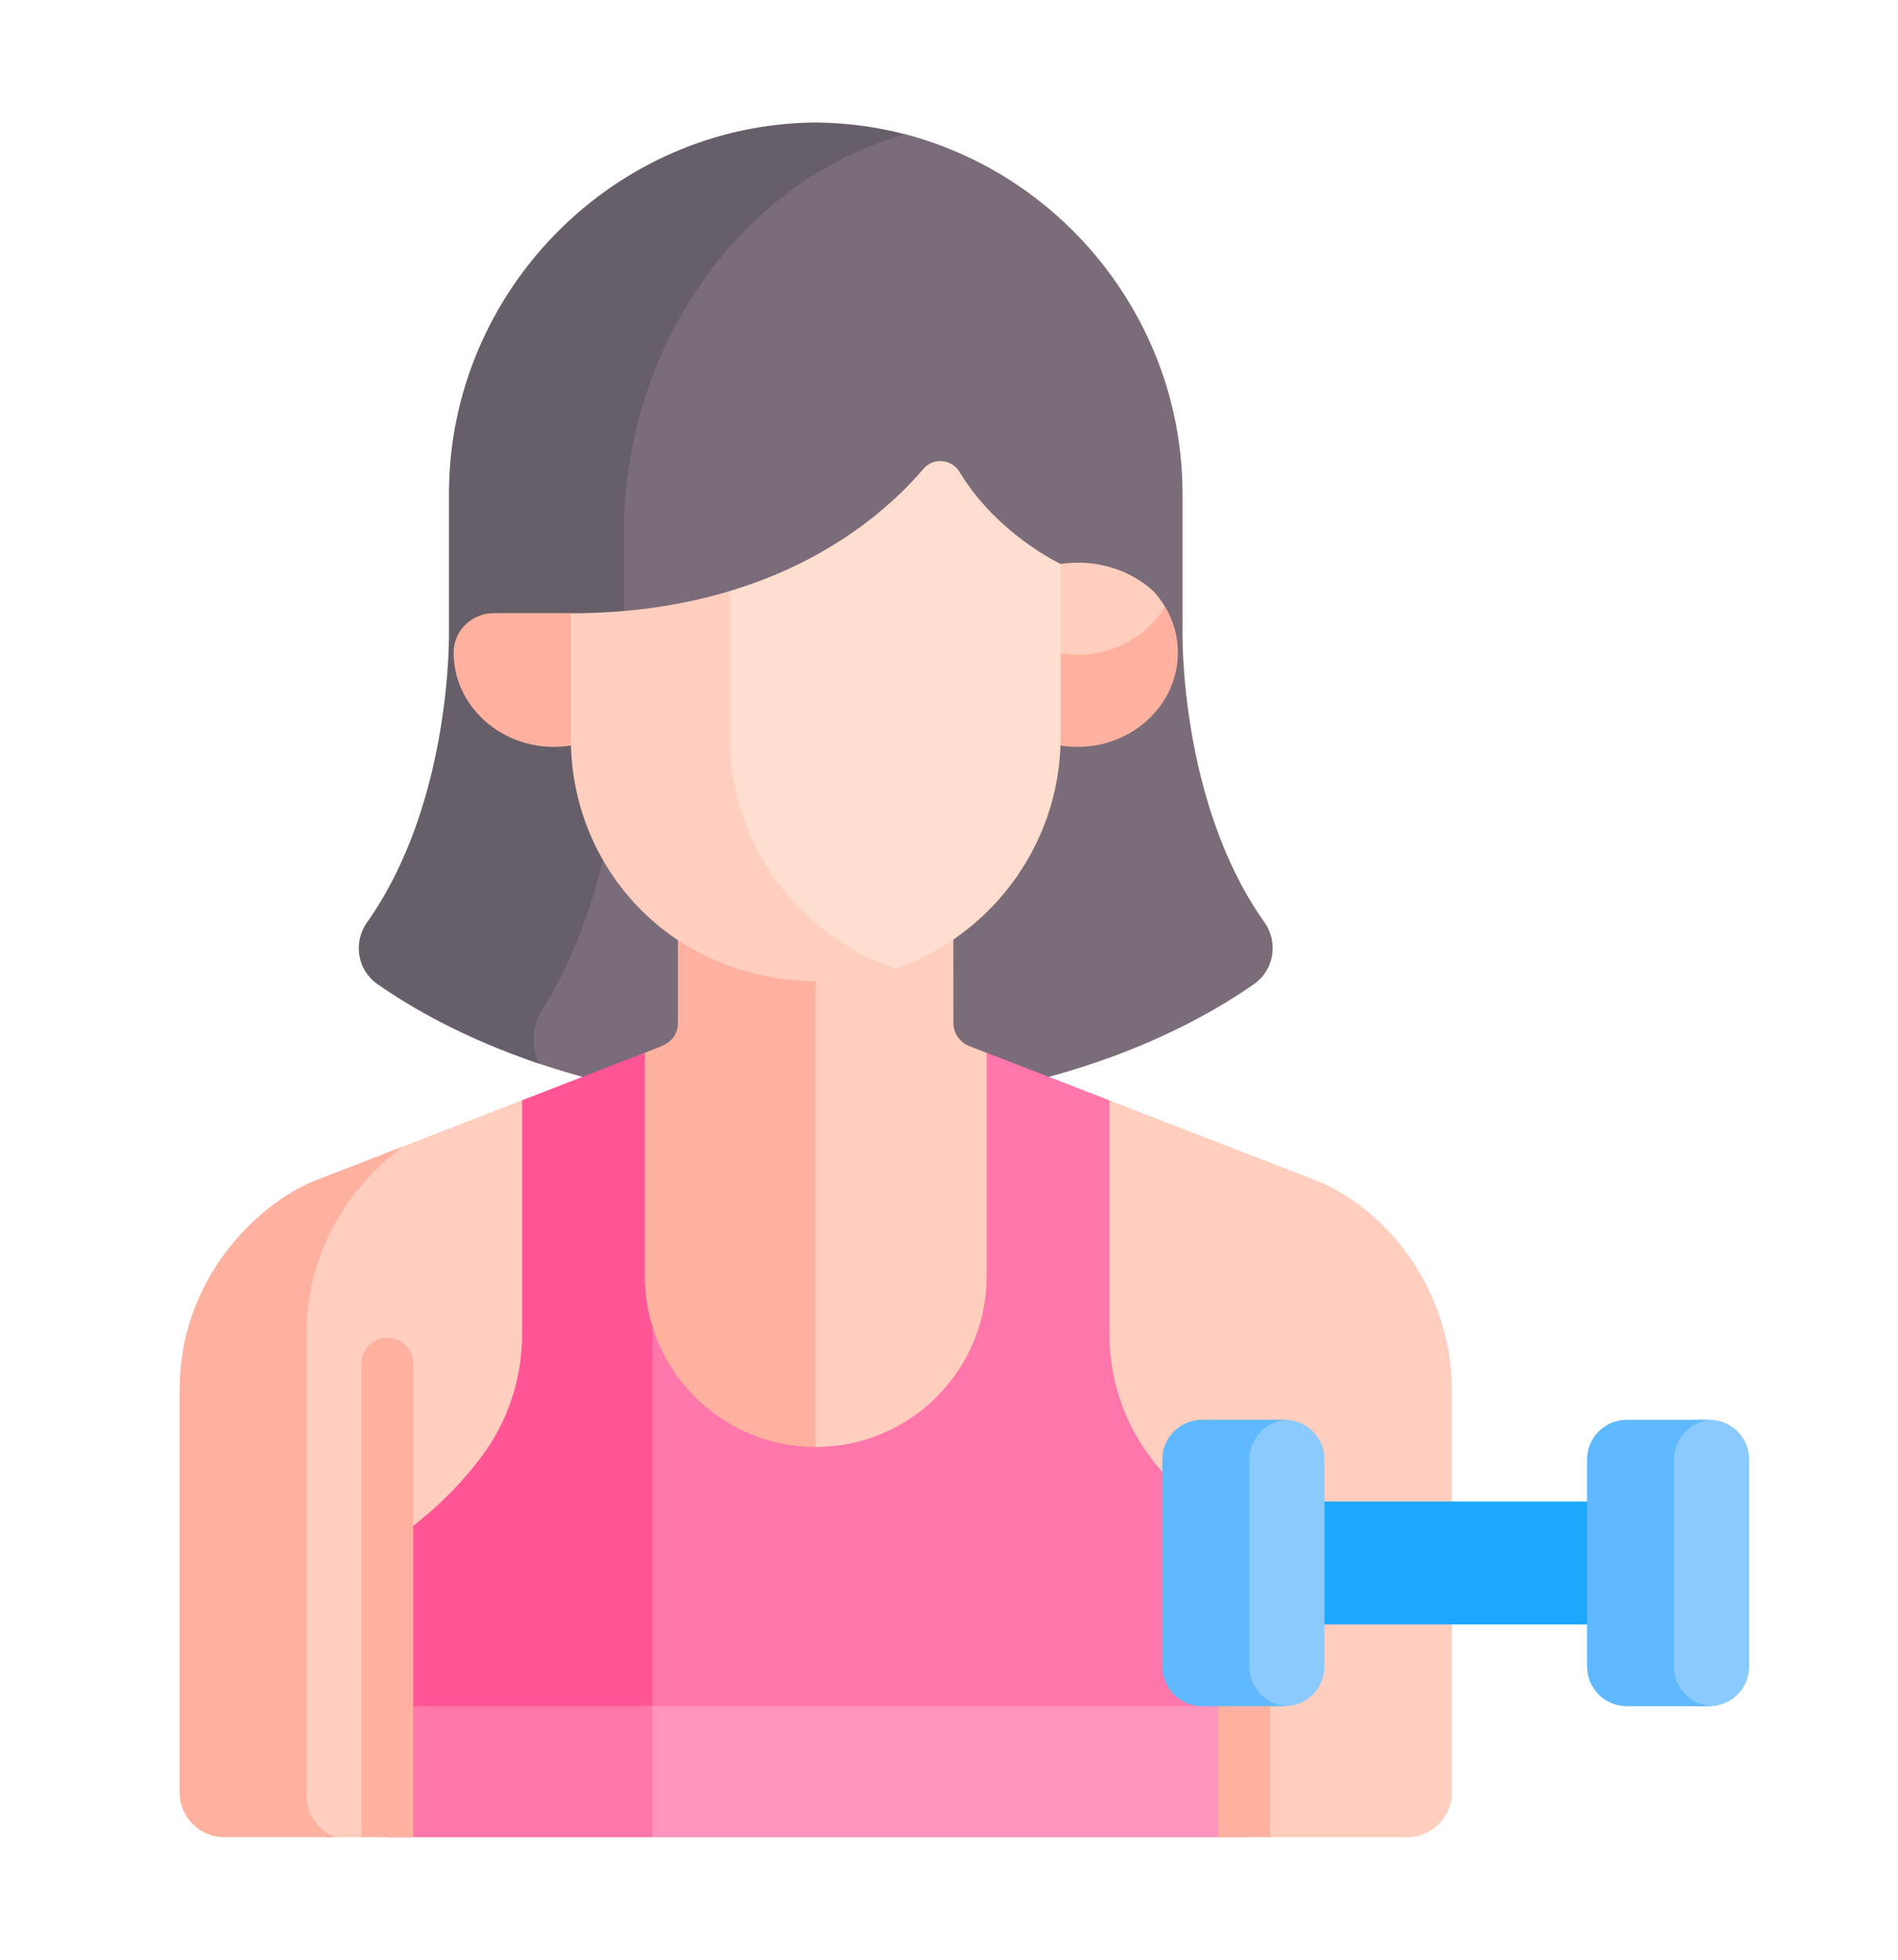 <svg width="31" height="32" viewBox="0 0 31 32" fill="none" xmlns="http://www.w3.org/2000/svg">
<path d="M20.652 15.06C19.256 13.091 19.314 10.311 19.314 10.311V8.064C19.314 5.266 17.386 2.874 14.789 2.193H13.688L11.332 3.783L10.036 6.6V12.516L8.455 16.6L8.615 17.302C8.911 17.407 9.211 17.501 9.514 17.583L9.726 17.741H16.825L17.131 17.584C18.75 17.145 19.863 16.503 20.485 16.067C20.812 15.837 20.883 15.386 20.652 15.06Z" fill="#7B6C79"/>
<path d="M8.849 16.498C10.246 14.312 10.188 11.227 10.188 11.227V8.733C10.188 5.597 12.153 2.92 14.789 2.194C14.31 2.069 13.818 2.004 13.324 2C10.02 2.024 7.333 4.762 7.333 8.065V10.312C7.333 10.312 7.391 13.092 5.995 15.061C5.764 15.387 5.835 15.838 6.162 16.067C6.69 16.437 7.571 16.955 8.813 17.371C8.673 17.108 8.679 16.765 8.849 16.498Z" fill="#665E68"/>
<path d="M18.501 10.693L19.028 10.109V9.906C18.973 9.814 18.908 9.729 18.836 9.65C18.49 9.336 17.953 9.118 17.325 9.208H17.323L17.107 9.451V10.845L18.501 10.693Z" fill="#FFCEBE"/>
<path d="M17.319 10.669L17.107 10.503V12.008L17.319 12.174C18.34 12.335 19.238 11.595 19.238 10.657C19.238 10.383 19.162 10.127 19.028 9.904C18.703 10.445 18.042 10.783 17.319 10.669ZM9.325 10.012H8.064C7.709 10.012 7.411 10.295 7.409 10.65V10.657C7.409 11.595 8.307 12.335 9.327 12.174L9.501 12.03V10.144L9.325 10.012Z" fill="#FFB1A0"/>
<path d="M21.515 19.283L18.119 17.968L17.834 18.052L16.323 17.451L16.116 17.192L15.832 17.082C15.756 17.052 15.69 17 15.644 16.933C15.597 16.865 15.572 16.785 15.572 16.704L15.571 15.341L15.238 15.07H13.135V24.36H9.811V17.758L8.874 18.178L8.528 17.966L6.279 18.838L5.276 19.798L4.881 21.122V29.39L5.121 29.861L5.313 30H5.903L6.325 29.587H20.459L20.745 30H22.981C23.386 30 23.714 29.672 23.714 29.267V22.694C23.714 21.138 22.718 19.778 21.515 19.283Z" fill="#FFCEBE"/>
<path d="M5.004 29.311V21.792C5.004 20.362 5.787 19.299 6.582 18.721L5.132 19.282C4.192 19.669 2.933 20.887 2.933 22.694V29.267C2.933 29.672 3.261 30 3.666 30H5.479C5.201 29.894 5.004 29.626 5.004 29.311ZM13.324 15.07H11.31L11.072 15.349V16.701C11.072 17.012 10.795 17.087 10.677 17.133L10.531 17.19L10.395 17.495L10.324 17.527V25.08H13.324L13.324 15.07Z" fill="#FFB1A0"/>
<path d="M20.233 27.751L18.984 24.039C18.916 23.958 18.85 23.876 18.786 23.791C18.349 23.212 18.119 22.502 18.119 21.776V17.967L16.116 17.191V20.835C16.116 22.377 14.866 23.628 13.323 23.628C12.025 23.628 10.933 22.741 10.621 21.54L10.473 21.839V27.971H20.322V27.859L20.233 27.751Z" fill="#FF76AA"/>
<path d="M10.656 21.664C10.573 21.396 10.531 21.116 10.531 20.835V17.189L8.528 17.966V21.777C8.528 22.503 8.299 23.212 7.861 23.791C7.583 24.16 7.262 24.495 6.905 24.789L6.325 25.267V27.972H10.656V21.664Z" fill="#FF5595"/>
<path d="M10.473 27.859V29.728L10.656 30H20.322V27.859H10.473Z" fill="#FF94BC"/>
<path d="M10.656 27.859H6.325V30H10.656V27.859Z" fill="#FF76AA"/>
<path d="M6.748 30V22.262C6.748 22.15 6.703 22.043 6.624 21.964C6.545 21.884 6.437 21.84 6.325 21.84C6.213 21.84 6.106 21.884 6.026 21.964C5.947 22.043 5.903 22.15 5.903 22.262V30H6.748ZM20.745 30V24.911C20.745 24.799 20.7 24.691 20.621 24.612C20.542 24.533 20.434 24.488 20.322 24.488C20.21 24.488 20.103 24.533 20.023 24.612C19.944 24.691 19.9 24.799 19.9 24.911V30H20.745Z" fill="#FFB1A0"/>
<path d="M21.459 24.518H26.163V26.525H21.459V24.518Z" fill="#1CA8FF"/>
<path d="M27.921 23.184H27.673L27.37 23.325L27.245 23.653V27.512L27.407 27.719L27.698 27.86H27.921C28.279 27.86 28.569 27.57 28.569 27.212V23.831C28.569 23.474 28.279 23.184 27.921 23.184Z" fill="#8BCAFF"/>
<path d="M27.343 27.212V23.831C27.343 23.486 27.615 23.204 27.956 23.185C27.944 23.185 27.933 23.184 27.921 23.184H26.569C26.211 23.184 25.921 23.474 25.921 23.831V27.212C25.921 27.57 26.211 27.86 26.569 27.86H27.921C27.933 27.86 27.944 27.859 27.956 27.858C27.615 27.84 27.343 27.558 27.343 27.212Z" fill="#60B9FE"/>
<path d="M20.984 23.184H20.737L20.433 23.325L20.308 23.653V27.512L20.471 27.719L20.762 27.86H20.984C21.342 27.86 21.632 27.57 21.632 27.212V23.831C21.632 23.474 21.342 23.184 20.984 23.184Z" fill="#8BCAFF"/>
<path d="M20.407 27.212V23.831C20.407 23.486 20.678 23.204 21.019 23.185C21.008 23.185 20.996 23.184 20.984 23.184H19.632C19.274 23.184 18.984 23.474 18.984 23.831V27.212C18.984 27.57 19.274 27.86 19.632 27.86H20.984C20.996 27.86 21.008 27.859 21.019 27.858C20.678 27.84 20.407 27.558 20.407 27.212Z" fill="#60B9FE"/>
<path d="M15.671 7.705C15.542 7.492 15.242 7.468 15.081 7.658C14.606 8.216 13.608 9.144 11.916 9.652L11.824 10.014V13.287L13.135 15.072L13.792 15.654L14.428 15.877C16.093 15.406 17.323 13.851 17.323 12.042V9.208C17.323 9.208 16.289 8.727 15.671 7.705Z" fill="#FFDECF"/>
<path d="M11.916 12.042V9.652C11.186 9.872 10.327 10.014 9.325 10.014V12.081C9.325 14.136 10.931 16.015 13.365 16.023C13.791 16.024 14.215 15.955 14.619 15.817C13.053 15.285 11.916 13.781 11.916 12.042Z" fill="#FFCEBE"/>
</svg>
